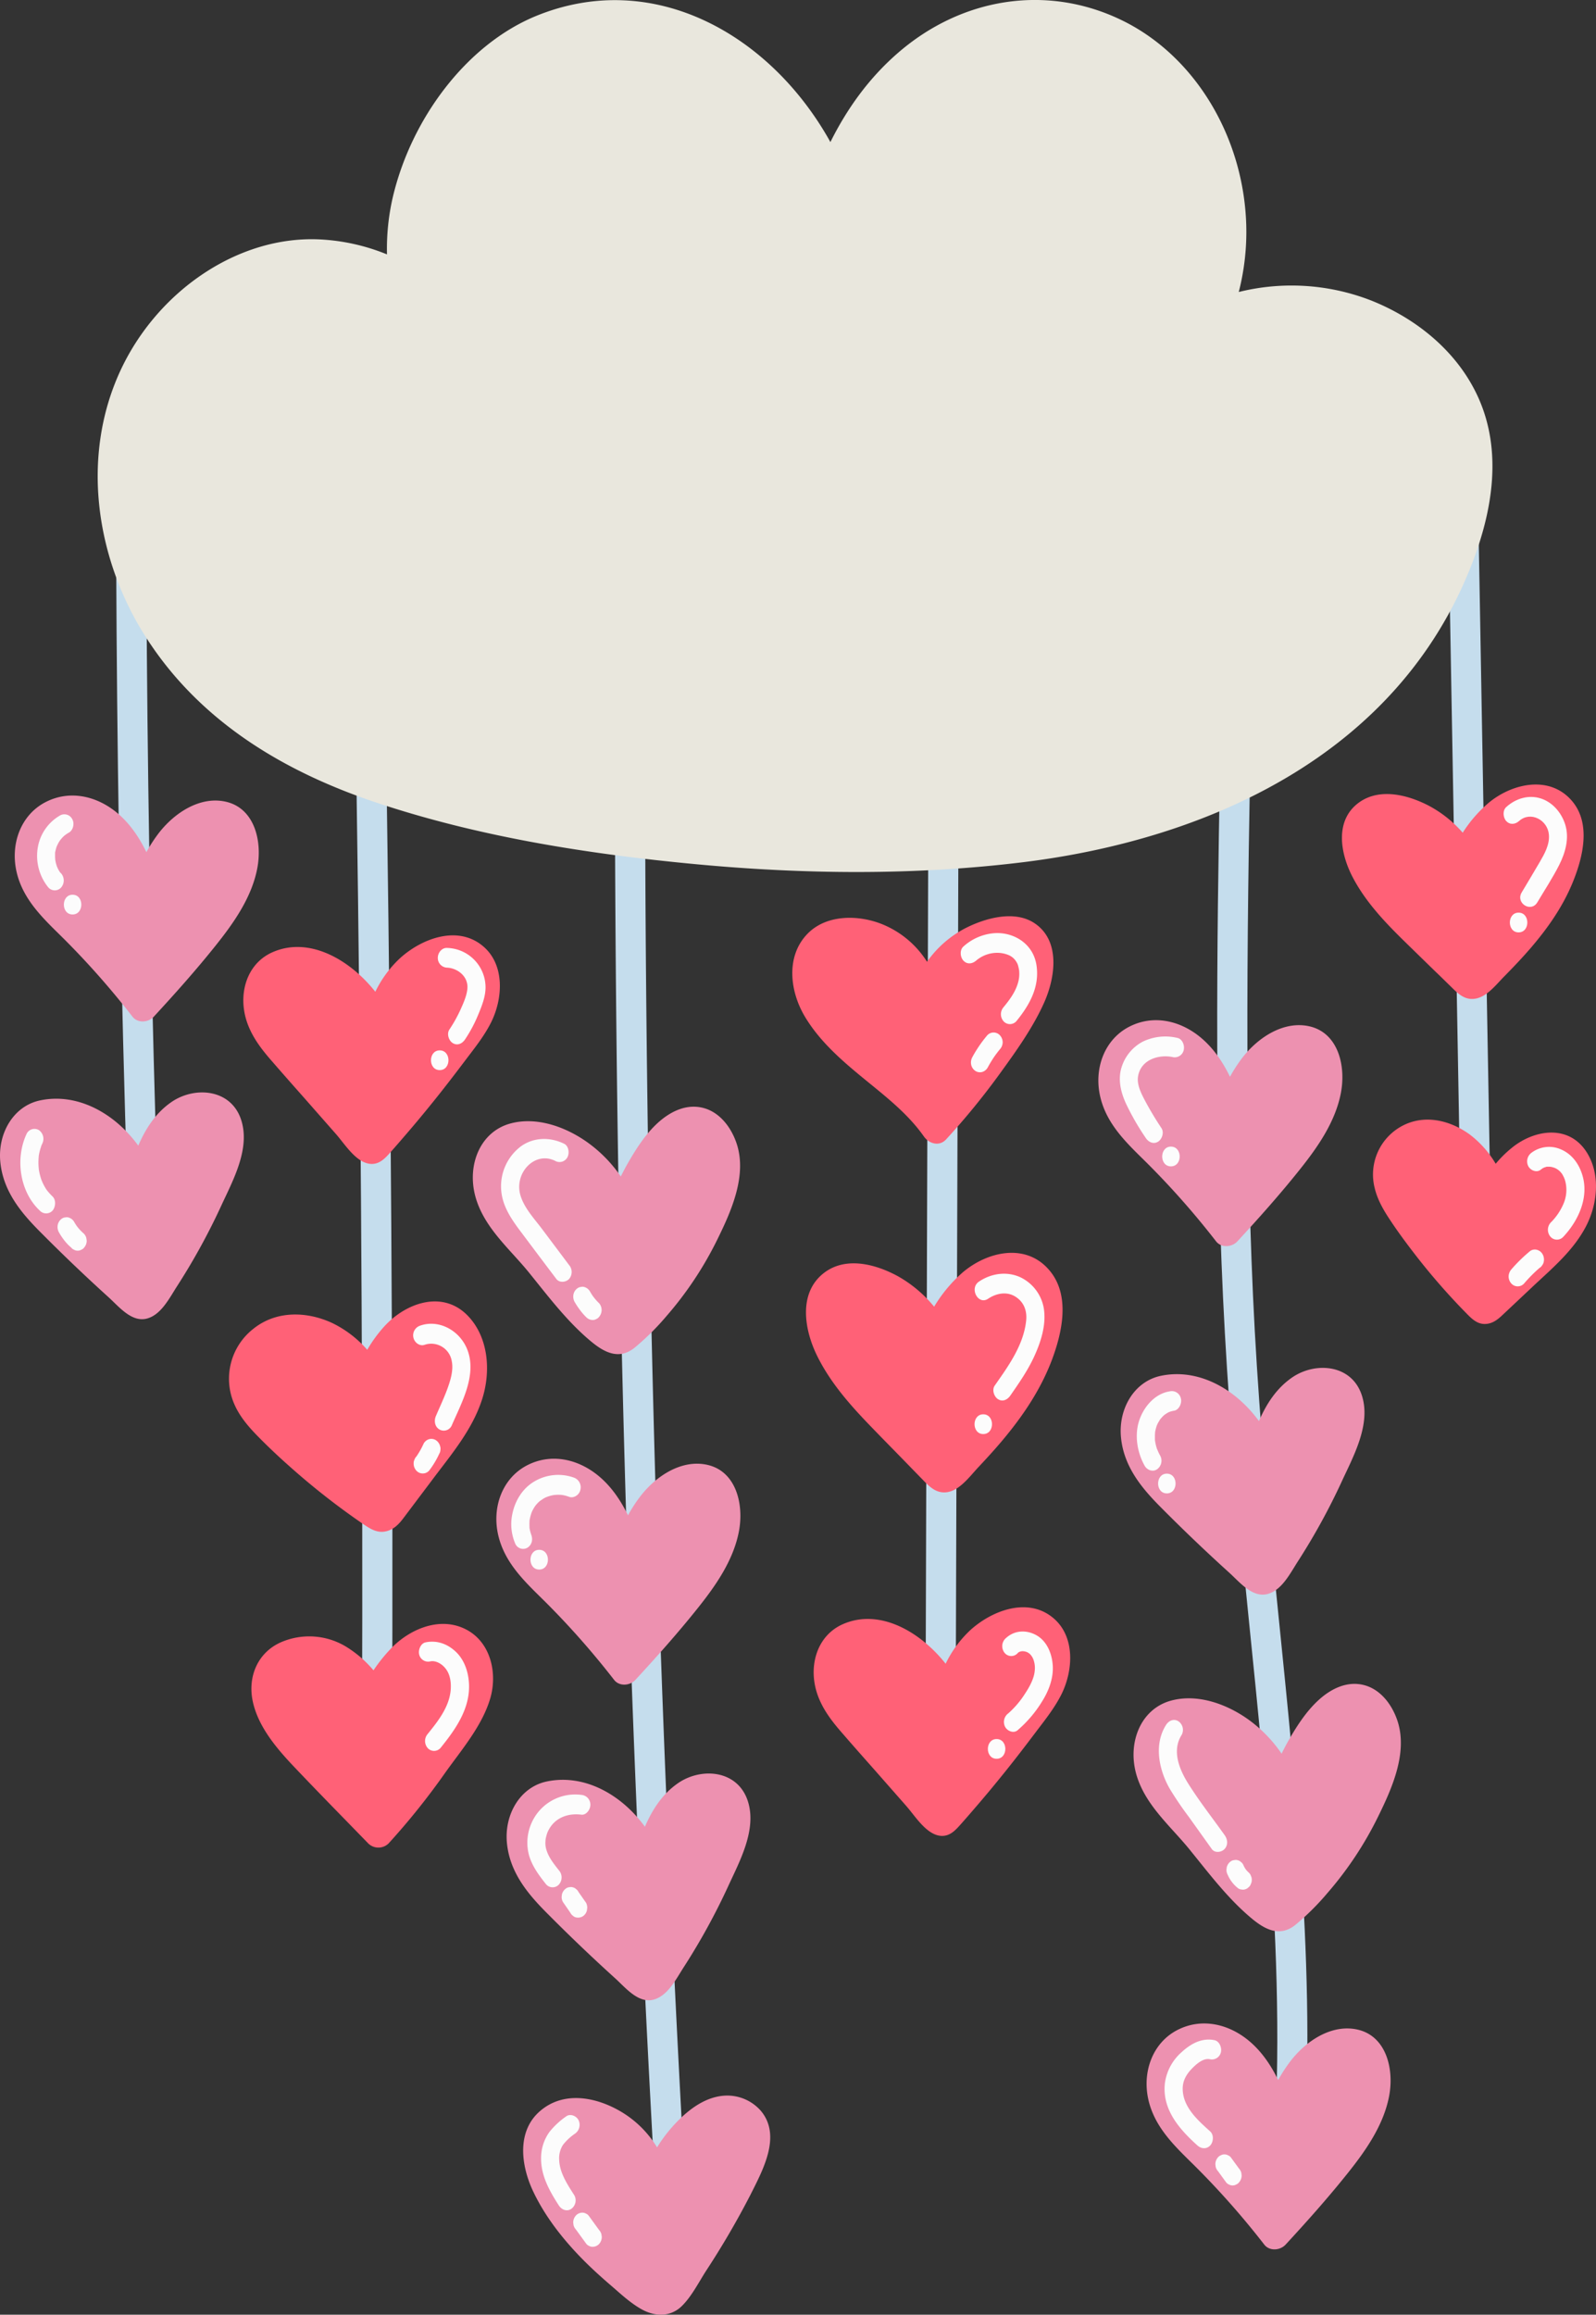 <svg xmlns="http://www.w3.org/2000/svg" width="744.93" height="1080" viewBox="0 0 744.93 1080"><rect x="0" y="0" width="744.93" height="1080" fill="#333333" stroke="none"/><g id="Слой_2" data-name="Слой 2"><g id="set16_540510872"><g id="set16_540510872-2" data-name="set16_540510872"><path d="M68.54 304q-.27-36-.3-72.07c0-9.87-14.07-9.89-14.07.0q.12 126.5 3.28 253 .9 36 2.06 72c.31 9.85 14.38 9.89 14.06.0Q69.52 430.45 68.54 304z" fill="#c5dded"/><path d="M182.89 618.58q-.44-94.17-1.58-188.32-.65-53.19-1.53-106.39c-.16-9.87-14.22-9.9-14.06.0q1.56 94.53 2.4 189.07.84 94.15.95 188.31.08 53.21-.09 106.41c0 9.88 14 9.89 14.06.0Q183.33 713.12 182.89 618.58z" fill="#c5dded"/><path d="M433.5 312.36l-.59 190.86q-.3 95.43-.59 190.86L432 801.39c0 9.88 14 9.89 14.06.0l1.18-381.72.33-107.31C447.6 302.48 433.53 302.47 433.5 312.36z" fill="#c5dded"/><path d="M308.24 765.61Q303.6 632.72 302 499.76q-.93-74.89-.9-149.79A7 7 0 1 0 287 350q0 133 2.9 265.93t8.89 265.76q3.34 74.8 7.63 149.55c.56 9.81 14.63 9.88 14.06.0Q312.89 898.51 308.24 765.61z" fill="#c5dded"/><path d="M594.92 735.86c-4.36-43.74-8.09-87.51-10.09-131.46-2-44.21-2.67-88.48-2.62-132.74.07-49.89 1-99.77 2-149.65.19-9.88-13.87-9.88-14.06.0-1.75 89-3.5 178.14.0 267.15 1.7 44 5 87.87 9.25 131.68 4.23 43.55 9.08 87 12.48 130.69 3.82 49 5.77 98.23 3 147.35-.55 9.87 13.51 9.83 14.06.0C613.85 910.89 603.64 823.17 594.92 735.86z" fill="#c5dded"/><path d="M691 297.36l-1.38-78.13c-.08-4.14-2.54-7.87-6.56-8.15a7.33 7.33.0 0 0-7.48 7.15q2.44 137.12 4.88 274.22.69 39.06 1.39 78.12c.07 4.15 2.54 7.88 6.56 8.16a7.32 7.32.0 0 0 7.47-7.15Q693.4 434.47 691 297.36z" fill="#c5dded"/><path d="M687.25 262.49c-35 91-125.48 129.38-209.34 139.76-51 6.29-102.92 5.74-154 .89-50-4.73-101.16-12.8-149.25-29-41.45-14-80.82-36.89-106.24-76.34-23.45-36.31-31-84.1-12.32-124.65 17.07-37 54.67-63.2 93-61.45a95.07 95.07.0 0 1 31.53 7 106.88 106.88.0 0 1 2.7-26.65C191.91 55.54 217.51 21 250 7.54 304.8-15 359.66 16 387.59 66.29c7.79-15.66 18-29.84 31.38-41.47C448.61-1 488.18-7.5 523.08 9.19c34.56 16.52 57.36 54.61 58.6 95.68a112.83 112.83.0 0 1-3.49 31.37 102.34 102.34.0 0 1 61.7 3.93c20.62 8.17 40.25 23.45 50.12 45.37C701.17 210.4 696.7 237.87 687.25 262.49z" fill="#e9e7dd"/><path d="M105.45 374.08c-11.86-2.72-23.8 4.94-31.26 14.52a69.31 69.31.0 0 0-5.86 9c-3.42-7-7.75-13.41-13.71-18.36-9.65-8-22.25-10.76-33.44-4.94C9.74 380.24 4.69 393.77 7.78 407 11 420.68 21.45 429.67 30.56 438.8a384.9 384.9.0 0 1 31.28 35.57c2.46 3.17 7.42 2.74 9.94.0 10-10.83 19.86-21.88 29.1-33.47 8.16-10.22 16.57-22.1 19.19-35.67C122.55 392.39 118.75 377.12 105.45 374.08z" fill="#ed91b0"/><path d="M113 524.05c-4-15.93-21.69-17.55-32.88-9.92-7.31 5-12.07 12.28-15.58 20.42-10.85-14.93-28.17-24.81-45.78-21.13C6.34 516-1.16 528.76.15 542.18c1.36 13.91 10 24 19 33q15.42 15.53 31.58 30.15c5 4.55 11 12.08 18.31 9.76 6.37-2 10.1-9.53 13.67-15.07a305 305 0 0 0 20.72-37.8C108.56 551.13 116.3 537 113 524.05z" fill="#ed91b0"/><path d="M343.63 533c-2.61-7.36-7.8-13.91-15-15.95-7.93-2.24-15.53 1.36-21.57 6.84s-10.73 13-14.78 20.2c-.88 1.59-1.71 3.21-2.52 4.84A63.9 63.9.0 0 0 274 532.87c-10.3-7.28-23.84-12-36-8.6-13.85 3.91-20 19.13-16.21 33.66 3.87 14.69 16.09 24.72 25 35.7C256 605 264.86 616.8 276 626c6.29 5.21 13.06 8.54 20.18 2.84A118.73 118.73.0 0 0 311.14 614a165 165 0 0 0 23.65-35.62C341.27 565.21 349 548.17 343.63 533z" fill="#ed91b0"/><path d="M330.24 683.5c-11.86-2.72-23.8 4.94-31.26 14.53a67.53 67.53.0 0 0-5.86 9c-3.42-7-7.75-13.41-13.71-18.36-9.66-8-22.25-10.76-33.45-4.94-11.44 5.95-16.48 19.48-13.39 32.66 3.22 13.73 13.67 22.72 22.78 31.85a384.9 384.9.0 0 1 31.28 35.57c2.46 3.17 7.42 2.74 9.94.0 10-10.83 19.85-21.88 29.1-33.47 8.16-10.22 16.57-22.1 19.19-35.67C347.34 701.81 343.54 686.54 330.24 683.5z" fill="#ed91b0"/><path d="M349.47 841.83c-4.05-15.92-21.7-17.54-32.88-9.91-7.31 5-12.07 12.28-15.58 20.42-10.85-14.93-28.17-24.81-45.78-21.13-12.42 2.59-19.92 15.34-18.62 28.75 1.36 13.91 10 24 19 33q15.42 15.53 31.58 30.15c5 4.55 11 12.08 18.31 9.76 6.37-2 10.1-9.53 13.67-15.07A304.45 304.45.0 0 0 339.92 880C345 868.92 352.76 854.78 349.47 841.83z" fill="#ed91b0"/><path d="M350.3 1024a390.76 390.76.0 0 1-20.7 35.48c-3.46 5.37-6.71 11.88-11.25 16.39-5.2 5.2-12.32 5.11-18.46 1.84-5.59-3-10.52-7.74-15.33-11.85-4.64-4-9.18-8.14-13.47-12.56-8.73-9-16.78-19.29-22.23-30.81-5.69-12-7.86-28.1 3.33-37.6 10.66-9.09 25.07-6.63 36.4-.34a48.76 48.76.0 0 1 18.09 17.39 69 69 0 0 1 12.18-14.73c5.45-4.92 11.87-8.9 19.22-9.4a20.85 20.85.0 0 1 17.05 7.08C364.92 996.54 356 1012.62 350.3 1024z" fill="#ed91b0"/><path d="M611.22 478.88c-11.86-2.71-23.8 4.95-31.26 14.53a68.85 68.85.0 0 0-5.86 9c-3.42-7-7.75-13.4-13.72-18.36-9.65-8-22.24-10.76-33.44-4.93-11.44 5.95-16.48 19.48-13.39 32.66 3.22 13.73 13.67 22.72 22.78 31.85a384.8 384.8.0 0 1 31.27 35.57c2.47 3.17 7.43 2.74 9.95.0 10-10.83 19.85-21.88 29.1-33.47 8.16-10.22 16.57-22.1 19.19-35.68C628.32 497.19 624.52 481.93 611.22 478.88z" fill="#ed91b0"/><path d="M636.07 652.57c-4-15.93-21.69-17.55-32.88-9.92-7.31 5-12.07 12.29-15.58 20.42-10.85-14.93-28.17-24.81-45.78-21.13-12.42 2.6-19.92 15.35-18.61 28.76 1.36 13.91 10 24 19 33q15.42 15.53 31.58 30.14c5 4.55 11 12.08 18.31 9.76 6.37-2 10.1-9.53 13.67-15.07a304.32 304.32.0 0 0 20.72-37.8C631.63 679.65 639.37 665.52 636.07 652.57z" fill="#ed91b0"/><path d="M652.05 802.3c-2.61-7.36-7.8-13.91-15-15.95-7.93-2.24-15.54 1.36-21.57 6.85s-10.73 12.94-14.78 20.19c-.88 1.59-1.71 3.21-2.52 4.85a64.07 64.07.0 0 0-15.74-16.1c-10.3-7.29-23.84-12-36.05-8.6-13.85 3.9-20 19.12-16.21 33.65 3.87 14.69 16.09 24.72 25 35.71 9.25 11.38 18.08 23.16 29.25 32.4 6.3 5.2 13.07 8.53 20.19 2.83a118.64 118.64.0 0 0 14.92-14.82 165.11 165.11.0 0 0 23.65-35.63C649.69 834.47 657.41 817.43 652.05 802.3z" fill="#ed91b0"/><path d="M633.72 947c-11.86-2.72-23.81 4.94-31.26 14.53a69.27 69.27.0 0 0-5.87 9c-3.42-7-7.75-13.41-13.71-18.36-9.65-8-22.25-10.76-33.44-4.94C538 953.18 533 966.71 536.05 979.9c3.22 13.73 13.66 22.71 22.78 31.85a383.37 383.37.0 0 1 31.27 35.56c2.47 3.17 7.42 2.74 9.95.0 10-10.83 19.85-21.87 29.1-33.47 8.16-10.22 16.56-22.1 19.19-35.67C650.82 965.33 647 950.06 633.72 947z" fill="#ed91b0"/><path d="M229.15 477.17c-3.29 6.51-7.93 12.22-12.24 17.93s-8.8 11.57-13.35 17.25-9.14 11.24-13.87 16.73c-2.42 2.82-4.86 5.65-7.34 8.44s-4.92 5.53-8.77 5.56c-7 0-12.37-8.93-16.76-13.94L142 512.29c-4.92-5.56-9.84-11.11-14.71-16.73-4.56-5.19-8.94-10.65-11.53-17.34-5.12-13.2-1.18-28.36 11.42-33.92 17.18-7.58 36.19 3.53 48 18.45A52.69 52.69.0 0 1 186.8 447c10.4-9.36 27.27-15.53 39-5.22C235.7 450.47 234.72 466.09 229.15 477.17z" fill="#ff6177"/><path d="M224.94 653.14c-4.57 14-14.09 25.23-22.67 36.65q-7 9.3-14 18.59c-2.25 3-4.71 5.46-8.43 6.18-3.91.77-7.11-1.26-10.26-3.41a338.22 338.22.0 0 1-33.21-25.88c-5.33-4.69-10.53-9.53-15.54-14.62-4.46-4.49-8.89-9.53-11.46-15.48a29.56 29.56.0 0 1 8.76-35.07c10.72-8.69 25-8.32 36.93-2.8a51.65 51.65.0 0 1 16.35 12.5 64.63 64.63.0 0 1 8.18-11.16c10.43-11.18 27.74-16.9 39.34-4.11C228.17 624.71 229.13 640.36 224.94 653.14z" fill="#ff6177"/><path d="M228.86 792.32c-3.73 12.83-13.3 23.95-20.94 34.64a332.23 332.23.0 0 1-26.57 33.18 6.78 6.78.0 0 1-9.46.0c-11.12-11.47-22.33-22.83-33.32-34.4-8.63-9-18.12-19.66-20.67-32.28-2.25-11.22 2.38-22.35 13.11-27.15a33.2 33.2.0 0 1 30.16 1.79 52.68 52.68.0 0 1 13.16 11.26 74.39 74.39.0 0 1 8.77-10.81c9-9 23.27-14.66 35.28-7.81C229.26 767 232.13 781 228.86 792.32z" fill="#ff6177"/><path d="M487.46 467.55c-5.26 11.89-13.21 22.94-20.77 33.37a340.77 340.77.0 0 1-25.12 30.73c-3.16 3.42-7.95 2-10.35-1.39-8-11.4-19.36-19.79-29.86-28.5-9.69-8-19.38-16.7-25.89-27.77-6.76-11.57-8.71-27.53 1.14-38 9-9.59 24.54-9.26 35.76-4.51a44.52 44.52.0 0 1 20.32 17.27 50 50 0 0 1 17.91-15.67c9.37-4.77 23.33-8.71 32.73-2C495 439.34 492.49 456.15 487.46 467.55z" fill="#ff6177"/><path d="M490.79 635c-5 13-12.54 24.4-21.12 34.9-4.07 5-8.38 9.73-12.76 14.4-4.64 4.88-9.88 12.61-17 12-4.08-.34-6.89-3.47-9.73-6.39-2.67-2.73-5.34-5.49-8-8.22-5.32-5.47-10.66-10.87-15.95-16.36-9.36-9.7-18.61-20.11-24.8-32.63s-8.92-29.78 3.46-39c10.26-7.59 24.13-3.75 34.33 1.84A59.67 59.67.0 0 1 436 609.69a67.33 67.33.0 0 1 13.25-15.93c11.58-9.89 29.92-14.19 40.91-.62C499.62 604.81 495.74 622 490.79 635z" fill="#ff6177"/><path d="M495.35 790.7c-3.29 6.51-7.93 12.22-12.24 17.93s-8.8 11.57-13.35 17.25-9.14 11.24-13.87 16.73c-2.42 2.82-4.86 5.65-7.34 8.44s-4.92 5.53-8.77 5.56c-7 0-12.38-8.94-16.76-13.94L408.2 825.82c-4.92-5.56-9.85-11.11-14.71-16.73-4.56-5.19-8.94-10.65-11.53-17.34-5.12-13.2-1.18-28.36 11.42-33.92 17.18-7.58 36.19 3.53 48 18.45A52.83 52.83.0 0 1 453 760.5c10.41-9.36 27.28-15.53 39-5.22C501.9 764 500.91 779.62 495.35 790.7z" fill="#ff6177"/><path d="M734.28 411.18c-4.67 11.64-11.82 21.84-19.9 31.23-3.84 4.45-7.89 8.71-12 12.89-4.38 4.36-9.3 11.29-16 10.77-3.84-.31-6.49-3.11-9.16-5.72-2.52-2.44-5-4.92-7.58-7.36-5-4.89-10-9.73-15-14.64-8.82-8.68-17.54-18-23.36-29.21s-8.4-26.64 3.25-34.86c9.67-6.78 22.73-3.35 32.35 1.65a55.52 55.52.0 0 1 15.84 12.61 61.42 61.42.0 0 1 12.48-14.26c10.91-8.84 28.19-12.69 38.54-.55C742.6 384.17 738.94 399.58 734.28 411.18z" fill="#ff6177"/><path d="M740.21 572.29c-5.92 11.3-15.66 19.43-24.63 27.84Q708.29 607 701 613.84c-2.34 2.19-4.79 3.93-8.06 3.91-3.44.0-5.87-2.3-8.23-4.69A306.59 306.59.0 0 1 660.22 585c-3.85-5-7.57-10-11.09-15.3-3.13-4.65-6.17-9.76-7.49-15.35a25.68 25.68.0 0 1 12.56-28.87c10.39-5.69 22.45-2.94 31.82 3.88A47.17 47.17.0 0 1 698.11 543a53.23 53.23.0 0 1 8.58-8.26c10.49-7.9 26-9.9 34.06 3.15C747.1 548.22 745.63 561.93 740.21 572.29z" fill="#ff6177"/><path d="M33.71 382.18a4.12 4.12.0 0 0-5.77-1.65A21.32 21.32.0 0 0 17.72 395a23.37 23.37.0 0 0 4.84 19.07 4 4 0 0 0 6 0 5.05 5.05.0 0 0 0-6.52L28 407c.52.62.0-.05-.13-.21a16.93 16.93.0 0 1-.88-1.56l-.33-.73-.06-.12c-.18-.54-.36-1.09-.5-1.65s-.23-1.14-.34-1.71a.25.25.0 0 0 0-.08c0-.34.0-.67-.05-1 0-.62.0-1.23.0-1.84a.66.66.0 0 0 0-.13c0-.28.09-.56.15-.83.11-.51.23-1 .38-1.5.08-.26.17-.51.25-.76l.06-.12c.24-.51.48-1 .76-1.53.13-.22.25-.44.39-.65l.17-.27a16.66 16.66.0 0 1 2-2.26l.21-.18.5-.37a14.73 14.73.0 0 1 1.55-1C34.17 387.39 34.89 384.18 33.71 382.18z" fill="#fcfcfc"/><path d="M33.88 417.47c-5.43.0-5.44 9.21.0 9.21S39.31 417.47 33.88 417.47z" fill="#fcfcfc"/><path d="M24.49 558.22a28.09 28.09.0 0 1-2.44-2.67l-.15-.18v0c-.19-.28-.38-.56-.56-.85-.32-.52-.62-1.06-.91-1.6s-.55-1.11-.8-1.68c0-.06-.17-.43-.25-.62s-.13-.37-.14-.41a27.79 27.79.0 0 1-1-3.84c-.05-.27-.09-.55-.14-.83v-.2.0c-.07-.63-.12-1.26-.14-1.89a29.62 29.62.0 0 1 .11-3.77.76.76.0 0 1 0-.16.31.31.0 0 0 0-.07c.07-.34.11-.69.17-1 .12-.62.26-1.23.43-1.83s.36-1.2.55-1.79v-.08c.16-.37.33-.75.5-1.12a5 5 0 0 0-1.51-6.3 4.06 4.06.0 0 0-5.77 1.66c-5.5 11.72-3.16 27.15 6.11 35.84a4.06 4.06.0 0 0 6 0C26 563.07 26.23 559.84 24.49 558.22z" fill="#fcfcfc"/><path d="M40.29 577.66a4.75 4.75.0 0 0-1.08-2 21.72 21.72.0 0 1-3.45-3.71c-.38-.56-.75-1.12-1.08-1.72a4.43 4.43.0 0 0-2.52-2.11 2.92 2.92.0 0 0-1.68-.09 3 3 0 0 0-1.57.55A4.64 4.64.0 0 0 27 571.3a5.13 5.13.0 0 0 .43 3.55 30.06 30.06.0 0 0 2.94 4.34 21.87 21.87.0 0 0 2.9 2.95 3 3 0 0 0 1.36 1 3 3 0 0 0 1.62.4 3 3 0 0 0 1.63-.4 3.16 3.16.0 0 0 1.36-1 4.9 4.9.0 0 0 1.23-3.25z" fill="#fcfcfc"/><path d="M226.57 459.29a18.45 18.45.0 0 0-18-17c-2.28-.1-4.22 2.18-4.22 4.6a4.49 4.49.0 0 0 4.22 4.6c5.06.2 10.11 4.18 9.58 9.85-.3 3.23-1.8 6.59-3.1 9.49a65.46 65.46.0 0 1-5.29 9.53c-1.35 2-.32 5.13 1.51 6.3 2.14 1.36 4.43.36 5.77-1.65a64.94 64.94.0 0 0 6.16-11.56C225 469.13 227 464.2 226.57 459.29z" fill="#fcfcfc"/><path d="M205.24 490.09c-5.43.0-5.44 9.21.0 9.21S210.68 490.09 205.24 490.09z" fill="#fcfcfc"/><path d="M218.35 630.33c-3.34-9.46-13.5-15-22.42-11.74a4.77 4.77.0 0 0-2.94 5.66c.58 2.31 3 4 5.19 3.22a9.7 9.7.0 0 1 12.62 7.31c.93 4.13-.34 8.53-1.68 12.37-1.61 4.6-3.72 9-5.63 13.46-1 2.25-.58 5 1.51 6.3a4.07 4.07.0 0 0 5.78-1.65C215.22 654.91 222.51 642.11 218.35 630.33z" fill="#fcfcfc"/><path d="M205.41 674.74a4.65 4.65.0 0 0-1.94-2.75 3.94 3.94.0 0 0-3.25-.47 4.25 4.25.0 0 0-2.52 2.12 37.33 37.33.0 0 1-3.39 6v0a3.44 3.44.0 0 0-.88 1.48 3.82 3.82.0 0 0-.36 1.78 4.87 4.87.0 0 0 1.24 3.25 4 4 0 0 0 3 1.35 3.93 3.93.0 0 0 3-1.35 41.37 41.37.0 0 0 4.74-7.9 3.63 3.63.0 0 0 .51-1.71A3.79 3.79.0 0 0 205.41 674.74z" fill="#fcfcfc"/><path d="M218.87 785.1c-.37-5.52-2.34-10.94-6.29-14.57s-8.77-5.29-13.93-4.23c-2.24.45-3.51 3.41-3 5.66a4.29 4.29.0 0 0 5.19 3.22c2.32-.48 5 .88 6.74 2.88 2.36 2.64 3 6.3 2.82 9.88-.46 8.32-6 15.18-10.8 21.14a5 5 0 0 0 0 6.51 4 4 0 0 0 6 0C212.45 807.09 219.69 797.14 218.87 785.1z" fill="#fcfcfc"/><path d="M271.33 837.47A22.23 22.23.0 0 0 248 850.81a22.56 22.56.0 0 0-1 15.13c1.58 5.13 4.72 9.27 7.92 13.3a4 4 0 0 0 6 0 5 5 0 0 0 0-6.51c-2.16-2.73-4.61-5.79-5.67-9a10.59 10.59.0 0 1-.65-4.7 8.08 8.08.0 0 1 .31-2c.09-.41.21-.82.33-1.22.07-.23.14-.45.22-.66a.62.62.0 0 1 .06-.14c2.81-6.65 9.23-9.15 15.81-8.31 2.27.29 4.22-2.32 4.22-4.6A4.54 4.54.0 0 0 271.33 837.47z" fill="#fcfcfc"/><path d="M273.56 887.84 270 882.75a3.4 3.4.0 0 0-1.08-1.29 3.07 3.07.0 0 0-1.44-.82 2.92 2.92.0 0 0-1.68-.09 3 3 0 0 0-1.57.55 4.67 4.67.0 0 0-1.94 2.75l-.15 1.23a5 5 0 0 0 .58 2.32l3.51 5.09a3.36 3.36.0 0 0 1.09 1.29 3.06 3.06.0 0 0 1.43.83 4.38 4.38.0 0 0 3.25-.47 4.57 4.57.0 0 0 1.94-2.75l.15-1.22A4.93 4.93.0 0 0 273.56 887.84z" fill="#fcfcfc"/><path d="M268.48 995.46a5 5 0 0 0 1.51-6.3c-1.08-2-3.89-3.08-5.77-1.65a36.43 36.43.0 0 0-7.72 7.17 20.77 20.77.0 0 0-3.95 12.07c-.14 8.4 4 15.63 8.27 22.27 1.3 2 3.7 3 5.77 1.65a4.89 4.89.0 0 0 1.52-6.3c-3.12-4.89-6.86-10.43-7.11-16.45a11.59 11.59.0 0 1 1.8-7.19A25.2 25.2.0 0 1 268.48 995.46z" fill="#fcfcfc"/><path d="M280.72 1042.51a4.75 4.75.0 0 0-1.08-2c-1.63-2.23-3.25-4.47-4.88-6.71a3.1 3.1.0 0 0-1.36-1 3 3 0 0 0-1.62-.4 4.13 4.13.0 0 0-3 1.35 4.9 4.9.0 0 0-1.23 3.26l.15 1.22a4.69 4.69.0 0 0 1.08 2l4.88 6.71a3.21 3.21.0 0 0 1.36 1 3 3 0 0 0 1.63.39 4.11 4.11.0 0 0 3-1.35 4.83 4.83.0 0 0 1.23-3.25z" fill="#fcfcfc"/><path d="M267.93 689.46a21.79 21.79.0 0 0-18.91 2c-5.86 3.64-9.44 10.13-10.27 17.34a23.09 23.09.0 0 0 1.81 11.6 4 4 0 0 0 5.77 1.65c2.06-1.44 2.48-3.9 1.53-6.23v.06a.56.56.0 0 1 0-.12h0c-.06-.18-.12-.35-.17-.53-.11-.34-.2-.67-.28-1s-.19-.91-.27-1.37v-.06-.11c0-.83-.07-1.64.0-2.47.0-.28.0-1.78.0-.53a4.61 4.61.0 0 1 .17-1 19.5 19.5.0 0 1 .62-2.39c.05-.16.11-.31.16-.47v-.07c.15-.31.28-.63.44-.95a20.29 20.29.0 0 1 1.05-1.81c.11-.17.34-.49.42-.59q.38-.47.78-.9c.24-.26.48-.5.74-.74l.28-.26a1.49 1.49.0 0 0 .21-.16c.67-.45 1.32-.93 2-1.32.19-.11.38-.2.58-.3-.06.0.77-.32.91-.37a17.36 17.36.0 0 1 2.31-.67l.59-.11s.83-.09 1-.1a19.05 19.05.0 0 1 2.39.0l.6.06s.66.11.82.15a17.92 17.92.0 0 1 2.47.73c2.09.77 4.7-.89 5.19-3.22A4.78 4.78.0 0 0 267.93 689.46z" fill="#fcfcfc"/><path d="M251.67 723.12c-5.43.0-5.44 9.21.0 9.21S257.11 723.12 251.67 723.12z" fill="#fcfcfc"/><path d="M265.61 590.24l-12.76-17c-3.51-4.66-8.12-9.54-9.9-15.39-3.17-10.46 6.62-20.9 16.12-16.23a4.15 4.15.0 0 0 5.77-1.65c1.06-2 .58-5.27-1.51-6.3-6.51-3.2-14.26-3.16-20.33 1.3a23.34 23.34.0 0 0-9.13 19.1c.18 8.14 4.65 14.56 9.18 20.59q8.28 11.05 16.6 22.06c1.44 1.92 4.46 1.64 6 0A5 5 0 0 0 265.61 590.24z" fill="#fcfcfc"/><path d="M279.55 608a26.06 26.06.0 0 1-2.83-3.26c-.46-.67-.9-1.35-1.3-2.07a4.5 4.5.0 0 0-2.53-2.12 2.92 2.92.0 0 0-1.68-.08 3 3 0 0 0-1.57.55 4.55 4.55.0 0 0-1.93 2.75 5.12 5.12.0 0 0 .42 3.55 36.39 36.39.0 0 0 2.81 4.22 26.67 26.67.0 0 0 2.64 3 4.26 4.26.0 0 0 3 1.35 3 3 0 0 0 1.63-.39 3.21 3.21.0 0 0 1.36-1 4.92 4.92.0 0 0 0-6.51z" fill="#fcfcfc"/><path d="M483.78 450.37c-1.55-10.24-10.86-15.63-19.78-14.95a24.22 24.22.0 0 0-14.36 6.25c-1.77 1.57-1.49 4.89.0 6.51 1.76 1.92 4.19 1.57 6 0a15.18 15.18.0 0 1 10.3-3.6 13.88 13.88.0 0 1 4.92 1.09 7.69 7.69.0 0 1 3.6 3.23 5.93 5.93.0 0 1 .84 2.09c.14.52.25 1.06.34 1.6.0.14.05.24.07.31a3 3 0 0 0 0 .34 14.79 14.79.0 0 1-.59 5.43c-1.2 4.2-3.95 7.94-6.74 11.3a5 5 0 0 0 0 6.51 4 4 0 0 0 6 0C480.35 469.18 485.34 460.61 483.78 450.37z" fill="#fcfcfc"/><path d="M468 486.37a4.91 4.91.0 0 0-1.24-3.26 4 4 0 0 0-6 0 60.46 60.46.0 0 0-7 10.28 5.18 5.18.0 0 0-.43 3.55 4.68 4.68.0 0 0 1.94 2.75 3.94 3.94.0 0 0 3.25.46 4.46 4.46.0 0 0 2.52-2.11 55.62 55.62.0 0 1 3.27-5.34c.76-1.05 1.54-2.09 2.37-3.08A5.06 5.06.0 0 0 468 486.37z" fill="#fcfcfc"/><path d="M487.23 610.69a19.73 19.73.0 0 0-10.78-14.64c-6.35-3-13.7-2-19.53 1.94-4.61 3.11-.38 11.08 4.26 8 3.79-2.56 8.69-3.54 12.74-1s5.6 6.73 5 11.53c-1.31 11.39-8.49 21.18-14.65 30-1.38 2-.28 5.15 1.52 6.3 2.17 1.38 4.38.33 5.77-1.65 4-5.76 8.06-11.59 11.07-18.08C485.77 626.3 488.37 618.29 487.23 610.69z" fill="#fcfcfc"/><path d="M458.94 659.9c-5.43.0-5.44 9.21.0 9.21S464.37 659.9 458.94 659.9z" fill="#fcfcfc"/><path d="M491.37 777.1c-.37-5.76-2.85-11.54-7.77-14.2S473 760.71 469 764.82a5 5 0 0 0 0 6.51 4 4 0 0 0 6 0 2.39 2.39.0 0 1 1-.67l.67-.19.7-.05c.05.0.73.09.8.07.35.09.69.18 1 .29l.26.1.13.07c.32.19.63.38.93.6a7.11 7.11.0 0 1 1.89 2.85 11.43 11.43.0 0 1 .55 5.4c-.3 3.34-2.41 7.32-4.46 10.37a42.61 42.61.0 0 1-7.83 9.24 5 5 0 0 0-1.51 6.3c1.05 2 3.94 3.15 5.77 1.65a56.44 56.44.0 0 0 11.66-13.77C489.54 788.8 491.74 783 491.37 777.1z" fill="#fcfcfc"/><path d="M465.16 811.42c-5.43.0-5.44 9.2.0 9.2S470.6 811.42 465.16 811.42z" fill="#fcfcfc"/><path d="M566.86 951.92c-5.88-1.19-11 1.59-15.4 5.64a23.45 23.45.0 0 0-7.71 14.14c-1.59 12.59 7 22 15.13 29.33 1.75 1.59 4.25 1.87 6 0 1.5-1.63 1.76-4.91.0-6.51-5.52-5-12.76-11.19-12.86-19.83-.05-3.73 1.69-6.77 4.1-9.29 2.07-2.17 5.42-5.23 8.54-4.6a4.31 4.31.0 0 0 5.19-3.22C570.37 955.34 569.11 952.37 566.86 951.92z" fill="#fcfcfc"/><path d="M579.38 1013.81a4.82 4.82.0 0 0-1.09-2l-3.82-5.24a3.15 3.15.0 0 0-1.35-.95 3 3 0 0 0-1.63-.4 3 3 0 0 0-1.62.4 3.12 3.12.0 0 0-1.36.95 4.86 4.86.0 0 0-1.24 3.26l.15 1.22a4.71 4.71.0 0 0 1.09 2l3.81 5.24a3.16 3.16.0 0 0 1.36 1 3 3 0 0 0 1.63.4 3 3 0 0 0 1.62-.4 3 3 0 0 0 1.36-1 4.86 4.86.0 0 0 1.24-3.26z" fill="#fcfcfc"/><path d="M571.56 856.2c-5.69-8-11.78-15.74-17-24.06-4.13-6.59-7.71-15.34-3-22.7a4.89 4.89.0 0 0-1.51-6.3c-2.1-1.35-4.46-.4-5.77 1.65-5.83 9.1-3.35 21 1.65 29.75a155.3 155.3.0 0 0 9 13.26l10.65 14.91c1.4 2 4.49 1.61 6 0C573.33 860.77 573 858.17 571.56 856.2z" fill="#fcfcfc"/><path d="M584.12 875.91c-.14-.37-.28-.74-.43-1.1a4.49 4.49.0 0 0-.83-1.09 10.93 10.93.0 0 1-1.49-1.62 12 12 0 0 1-1.07-2 3.36 3.36.0 0 0-1.08-1.3 3.16 3.16.0 0 0-1.44-.82 2.92 2.92.0 0 0-1.68-.08 3.06 3.06.0 0 0-1.57.54 4.66 4.66.0 0 0-1.94 2.76l-.15 1.22a4.87 4.87.0 0 0 .58 2.32 16.09 16.09.0 0 0 2.08 3.51 15.37 15.37.0 0 0 2.82 2.82 3.06 3.06.0 0 0 1.57.54 2.92 2.92.0 0 0 1.68-.08 3.16 3.16.0 0 0 1.44-.82 3.36 3.36.0 0 0 1.08-1.3c.15-.36.29-.73.43-1.1A5 5 0 0 0 584.12 875.91z" fill="#fcfcfc"/><path d="M551.14 652.4a4.3 4.3.0 0 0-5.18-3.21c-6.47 1-11.64 6.5-14 12.93-2.62 7.06-1.26 15.43 2.31 21.79 1.15 2.05 3.83 3 5.77 1.65a4.92 4.92.0 0 0 1.51-6.3c-.37-.66-.72-1.33-1-2-.1-.22-.2-.45-.29-.68L540 676c-.21-.66-.4-1.33-.56-2-.08-.38-.16-.76-.23-1.14.0.0-.05-.33-.08-.5s-.07-.73-.07-.8c0-.39.0-.77.0-1.16.0-.65.0-1.29.07-1.94.0-.15.0-.38.07-.51.05-.31.11-.61.18-.91.15-.69.37-1.36.58-2 0 0 0 0 0 0 .16-.28.27-.6.42-.89.27-.53.61-1 .89-1.53.0-.06.0-.06.0-.07l.1-.12c.16-.2.32-.41.49-.6a17.47 17.47.0 0 1 1.32-1.4l.12-.1c.21-.16.43-.33.65-.48a16 16 0 0 1 1.43-.87l.11-.07h0c.3-.09.58-.22.87-.31a12.21 12.21.0 0 1 1.79-.41C550.39 657.71 551.79 654.57 551.14 652.4z" fill="#fcfcfc"/><path d="M544.62 687.59c-5.43.0-5.44 9.21.0 9.21S550.05 687.59 544.62 687.59z" fill="#fcfcfc"/><path d="M549.55 484.28a24.21 24.21.0 0 0-16.29 1.8 20.35 20.35.0 0 0-9.8 12c-1.79 5.79-.25 11.81 2.19 17.06A118.26 118.26.0 0 0 534.81 531c1.34 2 3.67 3 5.77 1.66 1.82-1.16 2.86-4.28 1.52-6.3-2.73-4.1-5.28-8.32-7.61-12.7-1.78-3.34-3.91-7.48-3.32-11.34 1.24-8 9.8-10.42 16.13-9.11a4.3 4.3.0 0 0 5.19-3.22C553.06 487.69 551.8 484.74 549.55 484.28z" fill="#fcfcfc"/><path d="M546.53 535c-5.43.0-5.44 9.21.0 9.21S552 535 546.53 535z" fill="#fcfcfc"/><path d="M730.57 384.74c-1.81-5.74-6-10.42-11.33-12.17-5.71-1.86-11.72-.07-16.22 4-1.75 1.58-1.5 4.87.0 6.51 1.74 1.89 4.21 1.59 6 0 5.28-4.77 13.36-.59 13.93 6.4.39 4.68-2.14 9.06-4.34 12.84-2.74 4.71-5.56 9.37-8.35 14.06-3 5 4.34 9.6 7.29 4.64 3.43-5.77 7.17-11.45 10.22-17.47C730.61 397.89 732.57 391.13 730.57 384.74z" fill="#fcfcfc"/><path d="M708.8 425.83c-5.43.0-5.44 9.21.0 9.21S714.24 425.83 708.8 425.83z" fill="#fcfcfc"/><path d="M738.35 547.62c-1.76-5.3-5.16-9.43-10-11.42a13.67 13.67.0 0 0-13.5 1.64 5 5 0 0 0-1.52 6.3c1.07 2 3.92 3.12 5.77 1.65a11.47 11.47.0 0 1 1-.72c.13-.08.59-.28.64-.32.31-.1.62-.18.92-.29l.24-.08h.21c.4.0.79.0 1.19.0l.65.07a11.31 11.31.0 0 1 2 .6l.63.34c.29.17.57.37.84.56.0.06.51.43.59.52a12.09 12.09.0 0 1 .88 1 3.48 3.48.0 0 0 .24.27 1.05 1.05.0 0 0 .14.3c.21.41.45.8.65 1.22.0.0.28.69.34.8.15.46.29.92.41 1.39a16.33 16.33.0 0 1-.69 9.67 27.63 27.63.0 0 1-6.29 9.42 5 5 0 0 0 0 6.51 4 4 0 0 0 6 0C736.68 569.61 742 558.41 738.35 547.62z" fill="#fcfcfc"/><path d="M720.05 585.3a4.32 4.32.0 0 0-2.52-2.11 3.77 3.77.0 0 0-3.25.46 71.4 71.4.0 0 0-8.89 8.68 5.09 5.09.0 0 0-1.24 3.26 4.87 4.87.0 0 0 1.24 3.25 4 4 0 0 0 6 0 67.1 67.1.0 0 1 7.69-7.67c-.16.14-.32.28-.49.41a3.18 3.18.0 0 0 1.17-1.16 3.66 3.66.0 0 0 .76-1.57A5.13 5.13.0 0 0 720.05 585.3z" fill="#fcfcfc"/></g></g></g></svg>